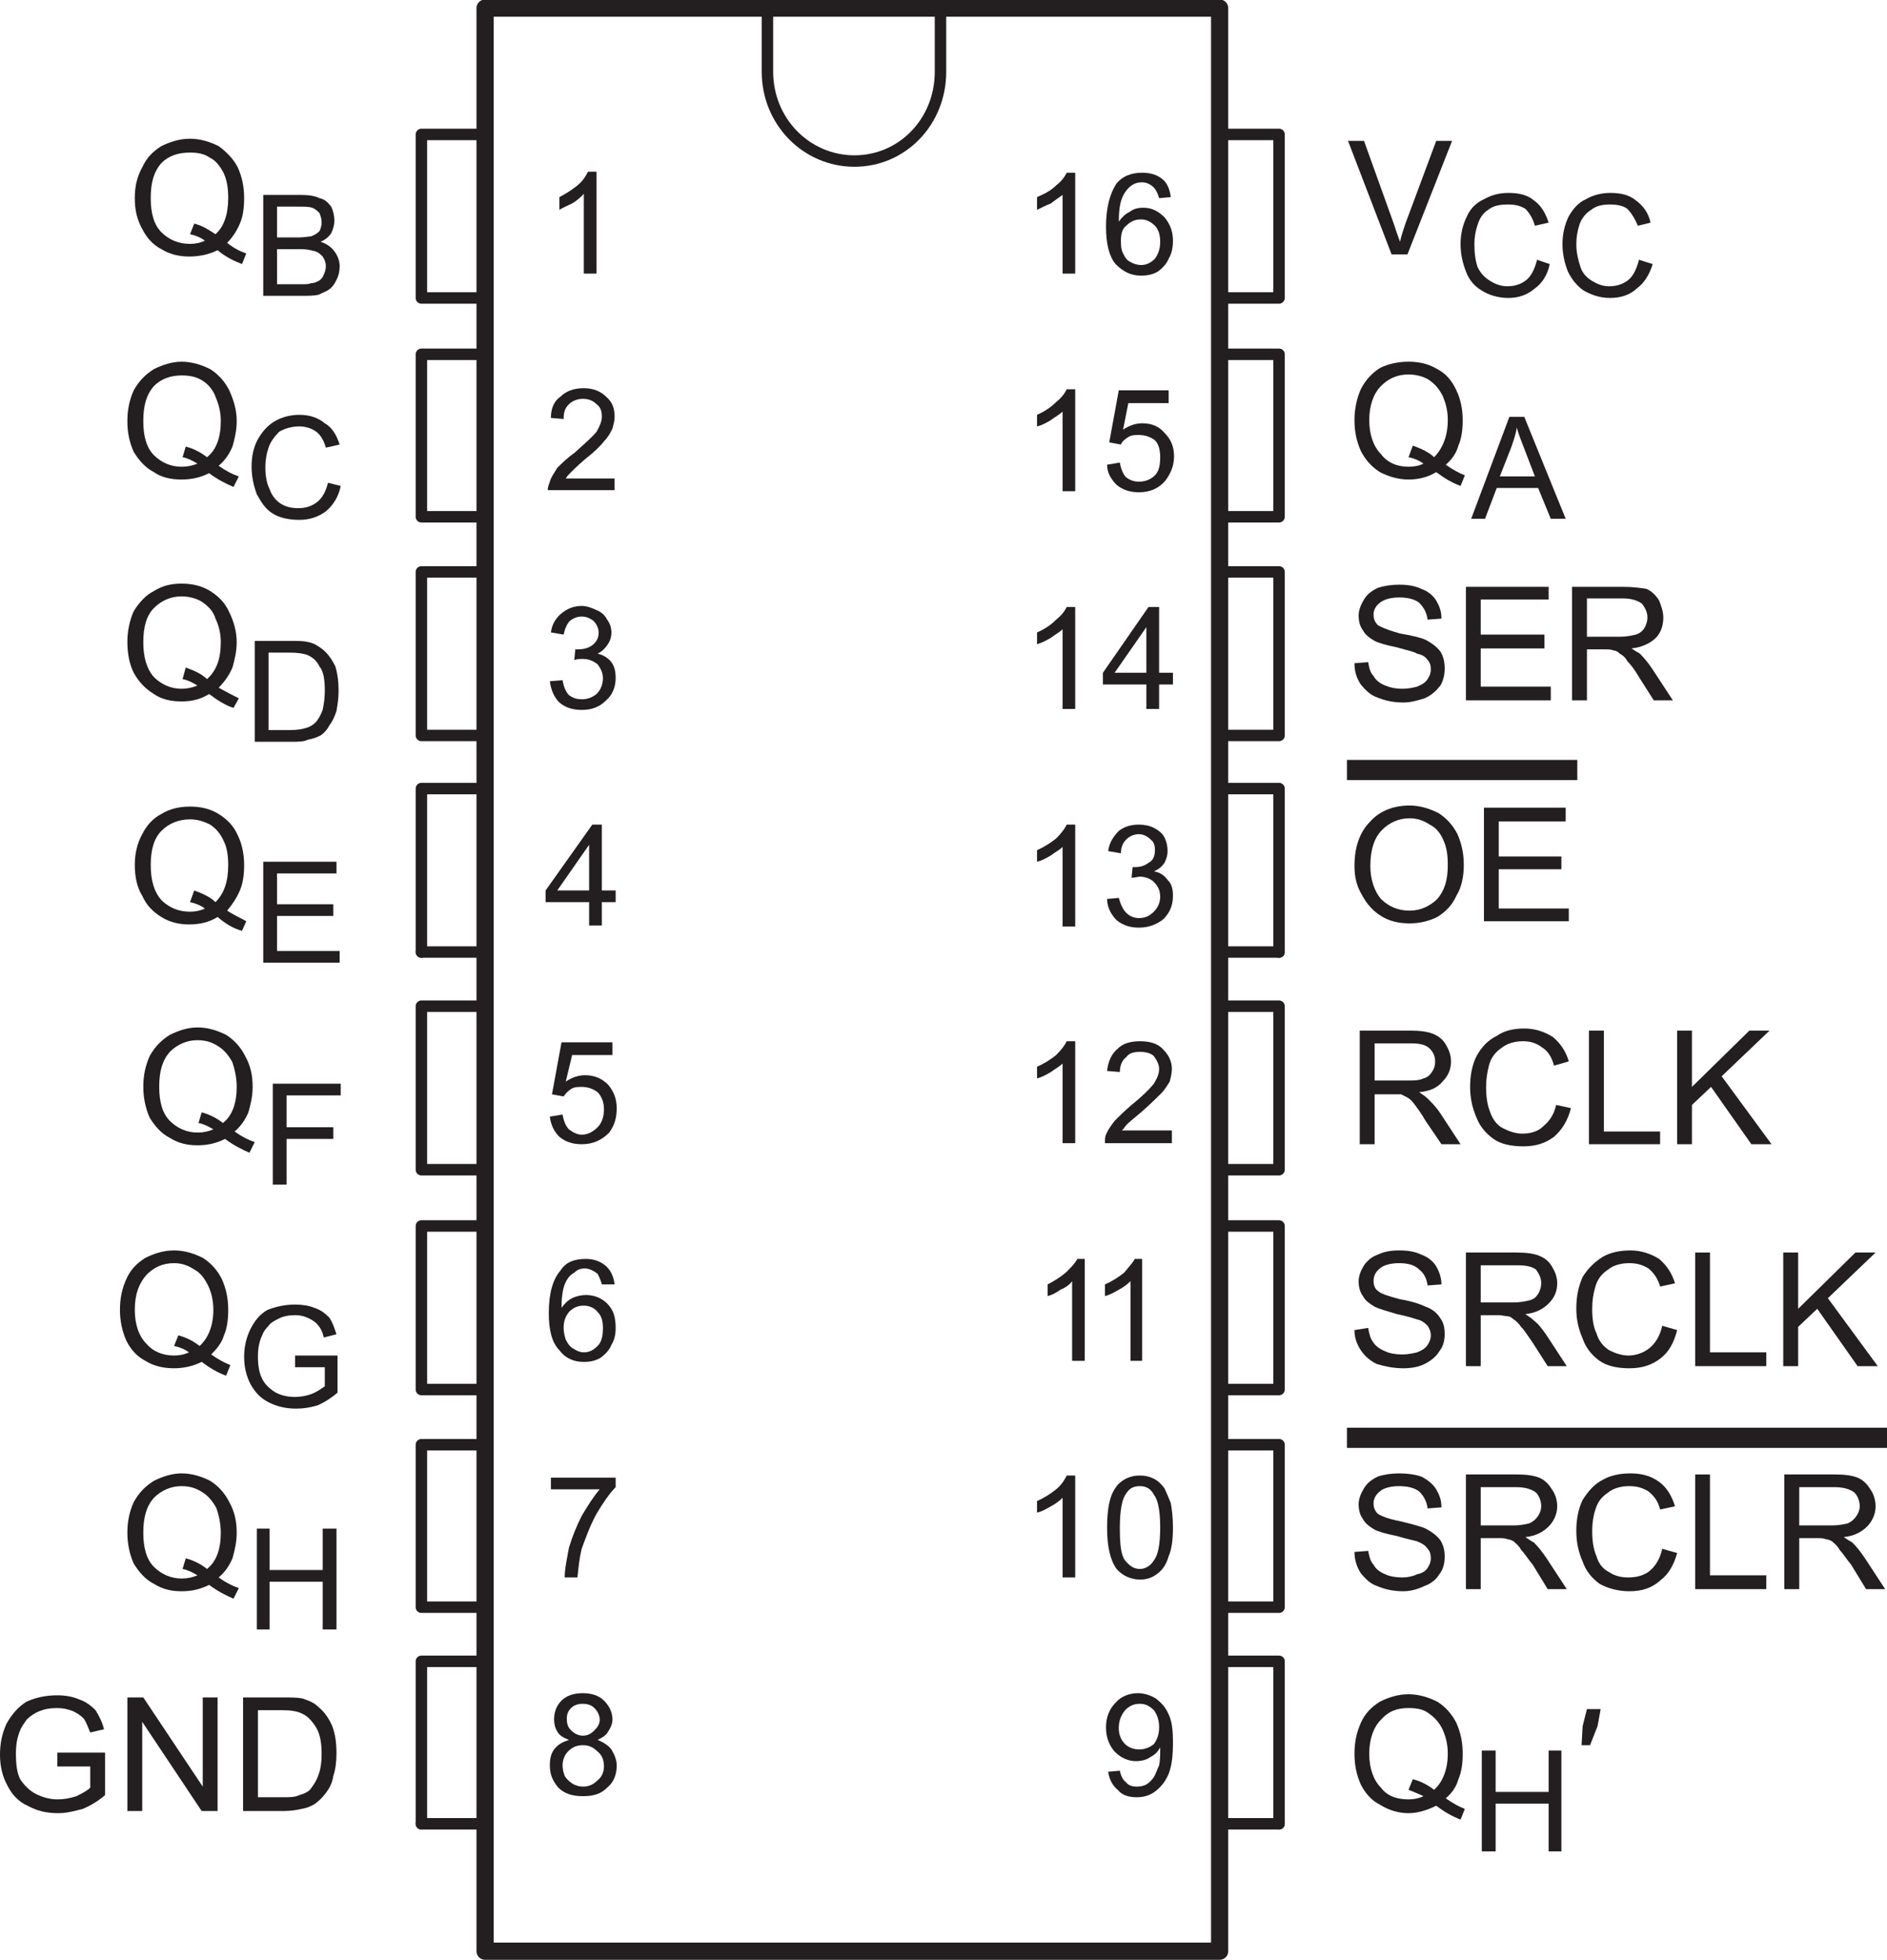 <?xml version="1.0" encoding="UTF-8" standalone="no"?>
<svg
   xmlns:dc="http://purl.org/dc/elements/1.1/"
   xmlns:cc="http://creativecommons.org/ns#"
   xmlns:rdf="http://www.w3.org/1999/02/22-rdf-syntax-ns#"
   xmlns:svg="http://www.w3.org/2000/svg"
   xmlns="http://www.w3.org/2000/svg"
   viewBox="0 0 158.915 165"
   height="165"
   width="158.915"
   xml:space="preserve"
   version="1.1"
   id="svg4155"><defs
     id="defs4159"><clipPath
       id="clipPath4639"
       clipPathUnits="userSpaceOnUse"><path
         id="path4641"
         d="m 0,0 223.3,0 0,228.7 L 0,228.7 0,0 Z" /></clipPath><clipPath
       id="clipPath4831"
       clipPathUnits="userSpaceOnUse"><path
         id="path4833"
         d="m 0,0 158.2,0 0,164.2 L 0,164.2 0,0 Z" /></clipPath><clipPath
       id="clipPath4993"
       clipPathUnits="userSpaceOnUse"><path
         id="path4995"
         d="M 0,0 93,0 93,23 0,23 0,0 Z" /></clipPath><clipPath
       id="clipPath4831-5"
       clipPathUnits="userSpaceOnUse"><path
         id="path4833-8"
         d="m 0,0 158.2,0 0,164.2 L 0,164.2 0,0 Z" /></clipPath></defs><g
     transform="matrix(1.25,0,0,-1.25,-57.028,968.694)"
     id="g4163"><g
       id="g4165"><g
         id="g4823"
         transform="translate(-64.785,119.755)"><g
           transform="matrix(0.804,0,0,0.804,110.4,523.2)"
           id="g4825"><g
             id="g4827"><g
               clip-path="url(#clipPath4831-5)"
               id="g4829"><g
                 transform="scale(0.1,0.1)"
                 id="g4835"><path
                   id="path4837"
                   style="fill:none;stroke:#231f20;stroke-width:9.6;stroke-linecap:round;stroke-linejoin:round;stroke-miterlimit:10;stroke-dasharray:none;stroke-opacity:1"
                   d="m 788.191,1637.68 0,-56 c 0,-41.9 -32,-74.8 -72.101,-74.8 -40,0 -72.899,32.9 -72.899,74.8 m 0,0 0,56" /><path
                   id="path4839"
                   style="fill:none;stroke:#231f20;stroke-width:14.4;stroke-linecap:round;stroke-linejoin:round;stroke-miterlimit:10;stroke-dasharray:none;stroke-opacity:1"
                   d="m 406.578,7.199 615.523,0 0,1627.8 -615.523,0 0,-1627.8 z" /><path
                   id="path4841"
                   style="fill:#231f20;fill-opacity:1;fill-rule:evenodd;stroke:none"
                   d="m 499.98,1412.58 -10.679,0 0,66.8 c -2.672,-2.7 -5.332,-5.4 -9.781,-8 -3.559,-1.8 -8.008,-3.6 -10.68,-5.4 l 0,10.7 c 5.34,2.7 10.68,6.2 15.129,9.8 4.441,3.5 7.109,8 8.89,11.5 l 7.121,0 0,-85.4" /><path
                   id="path4843"
                   style="fill:#231f20;fill-opacity:1;fill-rule:evenodd;stroke:none"
                   d="m 515.102,1240.98 0,-9.8 -56.043,0 c 0,2.7 0.89,4.4 1.781,7.1 0.89,3.6 3.558,7.1 6.23,11.6 3.551,3.5 8,8 14.231,12.4 8.89,8 15.121,13.4 18.679,17.8 2.661,4.5 4.442,8.9 4.442,12.5 0,4.4 -0.891,8 -4.442,10.6 -2.671,2.7 -6.23,4.5 -11.57,4.5 -4.441,0 -8.89,-1.8 -11.558,-4.5 -3.563,-3.5 -4.454,-7.1 -4.454,-12.4 l -10.668,0.9 c 0,8 2.668,14.2 8,17.8 4.45,4.4 10.68,7.1 19.571,7.1 8.008,0 14.23,-2.7 18.679,-7.1 5.34,-4.5 7.122,-9.8 7.122,-16.9 0,-3.6 -0.891,-6.3 -1.782,-9.8 -1.781,-3.6 -3.558,-7.1 -7.121,-10.7 -2.668,-3.6 -8,-8.9 -16.008,-15.1 -6.222,-5.4 -9.781,-8.9 -11.562,-10.7 -1.777,-1.8 -3.559,-3.6 -4.449,-5.3 l 40.922,0" /><path
                   id="path4845"
                   style="fill:#231f20;fill-opacity:1;fill-rule:evenodd;stroke:none"
                   d="m 460.84,1071.08 10.672,0.9 c 0.886,-5.4 2.668,-9.8 5.34,-12.5 3.558,-2.7 7.117,-3.5 10.668,-3.5 5.339,0 8.902,1.7 12.46,4.4 3.551,3.6 5.329,8 5.329,13.3 0,4.5 -1.778,8 -4.438,11.6 -3.562,2.7 -7.121,4.5 -12.461,4.5 -1.781,0 -4.441,0 -7.109,-0.9 l 0.89,8.9 c 0.887,0 1.778,0 1.778,0 4.441,0 8.89,0.8 12.453,3.5 3.558,2.7 5.328,6.2 5.328,10.7 0,3.5 -1.77,7.1 -4.441,9.8 -2.668,1.8 -5.34,3.5 -9.789,3.5 -4.442,0 -7.11,-1.7 -9.782,-3.5 -2.668,-2.7 -4.449,-7.1 -5.34,-11.6 l -10.668,1.8 c 0.891,7.1 4.45,12.4 8.891,16 4.449,3.6 9.789,6.2 16.899,6.2 4.449,0 8.902,-1.8 12.46,-3.5 4.442,-1.8 7.11,-4.5 8.891,-8 2.668,-3.6 3.559,-7.2 3.559,-10.7 0,-3.6 -0.891,-7.1 -3.559,-10.7 -1.781,-2.7 -4.449,-5.3 -8,-7.1 4.438,-0.9 8.891,-3.6 11.559,-7.1 2.672,-3.6 3.558,-8 3.558,-13.4 0,-7.1 -2.668,-14.2 -8.008,-18.6 -5.339,-5.4 -11.558,-8 -20.46,-8 -7.11,0 -13.34,1.7 -18.68,6.2 -4.442,4.4 -7.11,10.7 -8,17.8" /><path
                   id="path4847"
                   style="fill:#231f20;fill-opacity:1;fill-rule:evenodd;stroke:none"
                   d="m 493.75,866.469 0,19.57 -36.469,0 0,9.781 39.141,55.16 8,0 0,-55.16 11.566,0 0,-9.781 -11.566,0 0,-19.57 -10.672,0 z m 0,29.351 0,38.258 -26.68,-38.258 26.68,0" /><path
                   id="path4849"
                   style="fill:#231f20;fill-opacity:1;fill-rule:evenodd;stroke:none"
                   d="m 460.84,706.352 10.672,1.777 c 0.886,-5.328 2.668,-9.777 5.34,-12.449 3.558,-2.668 7.117,-4.45 10.668,-4.45 5.339,0 9.789,2.668 13.351,6.231 3.551,3.559 5.328,8.891 5.328,15.117 0,5.344 -1.777,10.684 -5.328,14.231 -3.562,2.671 -8.012,4.453 -13.351,4.453 -2.668,0 -6.219,0 -8.891,-1.782 -2.668,-1.781 -4.449,-3.558 -6.231,-6.218 l -9.777,1.769 8,43.59 42.699,0 0,-10.672 -33.8,0 -5.34,-22.238 c 5.34,3.559 10.672,5.34 16.011,5.34 8.008,0 14.231,-2.672 19.571,-8.012 4.449,-5.34 7.117,-11.559 7.117,-19.57 0,-8.008 -1.777,-14.231 -6.231,-20.457 -6.226,-6.223 -13.339,-9.782 -23.128,-9.782 -7.11,0 -13.34,1.782 -18.68,6.219 -4.442,4.449 -7.11,9.789 -8,16.903" /><path
                   id="path4851"
                   style="fill:#231f20;fill-opacity:1;fill-rule:evenodd;stroke:none"
                   d="m 515.102,565.809 -10.68,0 c -0.891,3.562 -2.672,7.121 -3.551,8.902 -3.562,2.668 -7.121,4.437 -10.68,4.437 -3.562,0 -6.222,-0.878 -8.89,-3.546 -3.563,-1.782 -6.231,-5.34 -8.012,-9.793 -1.777,-4.45 -2.668,-11.559 -2.668,-19.571 2.668,3.563 5.34,6.231 8.899,8.012 3.558,1.781 8,2.672 11.558,2.672 7.121,0 13.344,-2.672 17.793,-7.121 5.34,-5.34 7.117,-11.563 7.117,-20.461 0,-5.328 -0.886,-9.781 -3.558,-14.231 -1.782,-4.449 -5.34,-8.007 -8.899,-10.668 -4.441,-2.671 -8.89,-3.562 -14.23,-3.562 -8,0 -15.121,2.672 -20.461,9.781 -6.219,6.231 -8.891,16.899 -8.891,31.141 0,16.898 3.563,28.461 9.781,35.578 4.45,7.109 11.571,9.781 21.348,9.781 6.231,0 11.563,-1.781 16.012,-5.34 4.449,-3.55 7.121,-8.89 8.012,-16.011 z M 472.398,529.34 c 0,-3.559 0.891,-7.11 1.782,-9.781 1.781,-3.559 3.558,-6.231 7.121,-8.008 2.668,-1.781 5.328,-2.672 8,-2.672 4.449,0 8.008,1.781 11.57,5.34 3.551,3.562 4.438,8.902 4.438,15.121 0,5.34 -0.887,9.789 -4.438,13.34 -2.672,3.558 -7.121,5.34 -11.57,5.34 -5.332,0 -8.891,-1.782 -12.449,-5.34 -2.672,-3.551 -4.454,-7.11 -4.454,-13.34" /><path
                   id="path4853"
                   style="fill:#231f20;fill-opacity:1;fill-rule:evenodd;stroke:none"
                   d="m 461.73,394.141 0,9.781 54.258,0 0,-8 c -5.34,-5.344 -10.679,-13.352 -16.008,-22.242 -5.339,-9.789 -8.902,-19.571 -12.46,-29.36 -1.782,-7.109 -2.668,-15.121 -3.551,-24.011 l -10.68,0 c 0,7.113 1.781,15.121 3.563,24.902 2.668,8.898 6.226,17.789 10.668,26.687 5.339,8.891 9.789,16.012 15.121,22.243 l -40.911,0" /><path
                   id="path4855"
                   style="fill:#231f20;fill-opacity:1;fill-rule:evenodd;stroke:none"
                   d="m 476.852,184.211 c -4.454,1.777 -8.012,3.559 -9.782,7.117 -1.781,2.672 -2.672,6.231 -2.672,9.781 0,6.231 1.782,11.571 6.223,16.02 4.449,4.441 10.68,6.223 17.789,6.223 7.121,0 13.34,-1.782 17.789,-6.223 4.449,-4.449 7.121,-9.789 7.121,-16.02 0,-3.55 -1.781,-7.109 -3.558,-9.781 -1.782,-3.558 -5.34,-5.34 -8.891,-7.117 4.438,-1.781 8.891,-4.441 11.559,-8 2.672,-4.449 4.449,-8.902 4.449,-13.34 0,-8.012 -2.668,-14.242 -8.008,-18.68 -5.34,-5.339 -11.562,-7.121 -20.461,-7.121 -8,0 -15.121,1.782 -20.461,7.121 -4.437,5.329 -7.109,10.668 -7.109,18.68 0,5.328 0.89,9.777 3.558,13.34 3.551,4.449 7.114,6.219 12.454,8 z M 475.07,202 c 0,-4.441 0.891,-7.109 3.559,-9.781 2.672,-2.668 6.223,-4.449 9.781,-4.449 4.449,0 7.121,1.781 9.789,4.449 2.672,2.672 4.442,5.34 4.442,8.89 0,3.563 -1.77,7.121 -4.442,9.789 -2.668,2.672 -6.23,3.563 -9.789,3.563 -3.558,0 -7.109,-0.891 -9.781,-3.563 -2.668,-2.668 -3.559,-5.339 -3.559,-8.898 z m -3.558,-39.129 c 0,-3.562 0.886,-6.23 1.777,-8.902 1.781,-2.668 3.563,-4.449 6.231,-6.231 2.671,-1.777 6.218,-2.66 8.89,-2.66 5.34,0 8.899,1.774 12.461,5.332 3.551,2.668 5.328,7.121 5.328,11.57 0,5.329 -1.777,9.782 -5.328,12.45 -3.562,3.558 -7.121,5.34 -12.461,5.34 -5.332,0 -8.89,-1.782 -12.449,-5.34 -2.672,-2.668 -4.449,-7.121 -4.449,-11.559" /><path
                   id="path4857"
                   style="fill:#231f20;fill-opacity:1;fill-rule:evenodd;stroke:none"
                   d="m 901.09,1412.58 -10.602,0 0,65.9 c -2.699,-1.8 -6.297,-4.5 -9.797,-7.1 -4.5,-1.8 -8,-3.6 -11.601,-5.4 l 0,10.7 c 6.199,2.7 11.601,5.3 16,9.8 4.5,3.5 7.101,7.1 8.898,10.6 l 7.102,0 0,-84.5" /><path
                   id="path4859"
                   style="fill:#231f20;fill-opacity:1;fill-rule:evenodd;stroke:none"
                   d="m 981.191,1476.68 -9.8,-0.9 c -0.903,3.6 -2.7,7.1 -4.403,8.9 -2.699,2.7 -6.297,4.4 -9.797,4.4 -3.601,0 -6.203,-0.8 -8.902,-2.6 -3.598,-2.7 -6.199,-6.3 -8,-10.7 -1.801,-4.4 -2.699,-11.6 -2.699,-19.6 2.699,3.6 5.301,6.3 8.898,8 3.602,2.7 7.102,3.6 11.602,3.6 7.101,0 12.398,-2.7 17.801,-8 4.398,-5.3 7.097,-11.6 7.097,-19.6 0,-5.3 -0.898,-10.7 -3.597,-15.1 -1.801,-4.5 -5.301,-8 -8.903,-10.7 -4.398,-2.6 -8.898,-3.5 -14.199,-3.5 -8.898,0 -15.098,3.5 -21.398,9.7 -5.301,6.3 -8,16.9 -8,31.2 0,16.9 3.597,28.4 8.898,36.5 5.402,6.2 12.5,8.8 21.402,8.8 7.098,0 12.399,-1.7 16.899,-5.3 4.398,-3.5 6.199,-8.9 7.101,-15.1 z m -41.8,-36.5 c 0,-3.5 0,-7.1 1.8,-10.7 1.7,-3.5 3.5,-6.2 6.2,-7.1 2.699,-1.8 6.199,-2.6 8.898,-2.6 4.402,0 8,1.7 11.602,5.3 2.597,3.6 4.398,8 4.398,14.2 0,6.3 -1.801,10.7 -4.398,13.4 -3.602,3.5 -7.2,5.3 -11.602,5.3 -5.301,0 -8.898,-1.8 -12.5,-5.3 -3.5,-2.7 -4.398,-7.1 -4.398,-12.5" /><path
                   id="path4861"
                   style="fill:#231f20;fill-opacity:1;fill-rule:evenodd;stroke:none"
                   d="m 901.09,1230.28 -10.602,0 0,66.7 c -2.699,-2.7 -6.297,-4.4 -9.797,-7.1 -4.5,-2.7 -8,-4.5 -11.601,-5.3 l 0,9.7 c 6.199,2.7 11.601,6.3 16,10.7 4.5,3.6 7.101,7.1 8.898,10.7 l 7.102,0 0,-85.4" /><path
                   id="path4863"
                   style="fill:#231f20;fill-opacity:1;fill-rule:evenodd;stroke:none"
                   d="m 927.789,1252.48 10.699,1.8 c 0.903,-5.3 2.703,-9.8 5.301,-12.4 3.602,-2.7 7.199,-3.6 10.699,-3.6 5.301,0 9.801,1.8 13.403,5.3 3.5,3.6 4.398,8.9 4.398,15.2 0,5.3 -0.898,10.6 -4.398,14.2 -3.602,2.7 -8.102,4.4 -13.403,4.4 -3.5,0 -6.199,0 -8.898,-1.7 -2.699,-1.8 -5.301,-3.6 -6.199,-6.3 l -9.801,1.8 8,43.6 41.801,0 0,-10.7 -33.801,0 -4.399,-22.2 c 5.297,3.5 10.598,5.3 16,5.3 8,0 14.2,-2.6 18.7,-8 5.3,-5.3 8,-11.5 8,-19.6 0,-8 -2.7,-14.2 -7.2,-20.4 -5.3,-6.2 -12.402,-9.8 -22.203,-9.8 -7.097,0 -13.297,1.8 -18.699,6.2 -4.398,4.5 -8,9.8 -8,16.9" /><path
                   id="path4865"
                   style="fill:#231f20;fill-opacity:1;fill-rule:evenodd;stroke:none"
                   d="m 901.09,1047.88 -10.602,0 0,66.8 c -2.699,-2.7 -6.297,-4.5 -9.797,-7.2 -4.5,-2.6 -8,-4.4 -11.601,-5.3 l 0,9.8 c 6.199,2.7 11.601,6.2 16,10.7 4.5,3.5 7.101,7.1 8.898,10.6 l 7.102,0 0,-85.4" /><path
                   id="path4867"
                   style="fill:#231f20;fill-opacity:1;fill-rule:evenodd;stroke:none"
                   d="m 960.691,1047.88 0,20.5 -36.402,0 0,9.8 38.199,55.1 8.903,0 0,-55.1 11.597,0 0,-9.8 -11.597,0 0,-20.5 -10.7,0 z m 0,30.3 0,38.2 -26.601,-38.2 26.601,0" /><path
                   id="path4869"
                   style="fill:#231f20;fill-opacity:1;fill-rule:evenodd;stroke:none"
                   d="m 901.09,865.578 -10.602,0 0,66.703 c -2.699,-2.703 -6.297,-4.402 -9.797,-7.101 -4.5,-2.7 -8,-4.5 -11.601,-5.301 l 0,9.699 c 6.199,2.703 11.601,6.301 16,9.801 4.5,4.5 7.101,8 8.898,11.601 l 7.102,0 0,-85.402" /><path
                   id="path4871"
                   style="fill:#231f20;fill-opacity:1;fill-rule:evenodd;stroke:none"
                   d="m 927.789,888.699 9.801,0.891 c 1.801,-6.219 3.601,-9.781 6.199,-12.449 2.699,-2.672 6.301,-4.45 10.699,-4.45 5.301,0 8.903,1.778 12.5,5.34 3.5,3.559 5.301,8.008 5.301,12.449 0,5.34 -1.801,8.899 -5.301,12.5 -2.699,2.598 -7.199,4.399 -11.597,4.399 -1.801,0 -4.403,-0.899 -7.102,-0.899 l 0.902,8.899 c 0.899,0 1.797,0 1.797,0 4.403,0 8,0.902 11.5,3.601 3.602,1.7 5.403,5.301 5.403,10.598 0,3.602 -0.903,7.203 -3.602,8.902 -2.699,2.7 -6.199,4.5 -9.801,4.5 -4.398,0 -8,-1.8 -10.699,-4.5 -2.598,-2.601 -4.398,-6.199 -4.398,-11.5 l -10.7,1.801 c 0.899,7.098 4.5,12.399 8.899,16.899 4.5,3.5 9.801,5.3 16.898,5.3 4.5,0 8.903,-0.902 12.5,-2.699 3.5,-1.801 7.102,-4.402 8.903,-8 1.699,-3.5 2.597,-7.101 2.597,-11.5 0,-3.601 -0.898,-6.301 -2.597,-9.801 -1.801,-2.699 -4.5,-5.402 -8.903,-7.101 5.301,-0.899 8.903,-3.598 11.5,-7.199 3.602,-3.5 4.5,-7.969 4.5,-13.309 0,-8 -2.699,-14.23 -8,-19.57 -5.398,-4.442 -12.5,-7.11 -20.5,-7.11 -7.097,0 -13.297,1.778 -18.699,6.219 -4.398,4.449 -8,10.68 -8,17.789" /><path
                   id="path4873"
                   style="fill:#231f20;fill-opacity:1;fill-rule:evenodd;stroke:none"
                   d="m 901.09,684.121 -10.602,0 0,66.707 c -2.699,-2.668 -6.297,-4.449 -9.797,-7.117 -4.5,-2.66 -8,-4.441 -11.601,-5.332 l 0,9.781 c 6.199,2.668 11.601,6.231 16,9.789 4.5,4.442 7.101,8 8.898,11.563 l 7.102,0 0,-85.391" /><path
                   id="path4875"
                   style="fill:#231f20;fill-opacity:1;fill-rule:evenodd;stroke:none"
                   d="m 982.09,694.789 0,-10.668 -56.102,0 c 0,2.668 0,5.328 0.903,7.109 1.8,4.45 4.5,8.008 7.199,11.571 3.5,3.551 8,8 14.199,13.34 8.902,7.121 15.102,13.339 18.699,17.789 2.602,4.449 4.403,8 4.403,12.449 0,3.562 -1.801,7.121 -4.403,10.68 -2.699,2.66 -7.199,3.55 -11.597,3.55 -5.301,0 -8.903,-0.89 -11.602,-4.437 -3.5,-2.672 -5.301,-7.121 -5.301,-12.461 l -10.699,0.891 c 0.902,8.007 3.602,14.238 8.902,18.679 4.5,4.449 10.7,6.231 18.7,6.231 8,0 15.097,-1.782 19.597,-7.121 4.403,-4.442 7.102,-9.782 7.102,-16.012 0,-3.559 -0.899,-7.109 -1.801,-10.668 -1.801,-2.672 -3.598,-6.231 -7.098,-9.789 -3.601,-3.551 -8.902,-8.891 -16,-15.121 -6.203,-5.34 -10.703,-8.891 -12.5,-10.672 -1.8,-1.777 -2.601,-3.559 -4.402,-5.34 l 41.801,0" /><path
                   id="path4877"
                   style="fill:#231f20;fill-opacity:1;fill-rule:evenodd;stroke:none"
                   d="m 909.09,501.77 -10.602,0 0,66.71 c -1.797,-2.671 -5.398,-5.339 -9.797,-7.121 -3.601,-2.66 -7.101,-4.437 -10.703,-5.328 l 0,9.778 c 5.403,2.671 10.703,6.23 15.102,9.793 4.5,4.437 8,8 9.801,11.558 l 6.199,0 0,-85.39" /><path
                   id="path4879"
                   style="fill:#231f20;fill-opacity:1;fill-rule:evenodd;stroke:none"
                   d="m 957.191,501.77 -9.8,0 0,66.71 c -2.7,-2.671 -6.2,-5.339 -9.801,-7.121 -4.399,-2.66 -8,-4.437 -11.602,-5.328 l 0,9.778 c 6.301,2.671 11.602,6.23 16.102,9.793 3.5,4.437 7.101,8 8.898,11.558 l 6.203,0 0,-85.39" /><path
                   id="path4881"
                   style="fill:#231f20;fill-opacity:1;fill-rule:evenodd;stroke:none"
                   d="m 901.09,320.309 -10.602,0 0,66.711 c -2.699,-2.668 -6.297,-5.34 -9.797,-7.11 -4.5,-2.672 -8,-4.449 -11.601,-5.34 l 0,9.782 c 6.199,2.668 11.601,6.226 16,9.789 4.5,3.558 7.101,8 8.898,11.558 l 7.102,0 0,-85.39" /><path
                   id="path4883"
                   style="fill:#231f20;fill-opacity:1;fill-rule:evenodd;stroke:none"
                   d="m 927.789,362.109 c 0,9.789 0.902,17.801 2.699,24.02 1.801,6.23 5.301,11.57 8.903,14.23 4.398,3.563 9.8,5.34 16,5.34 4.398,0 8,-0.89 11.597,-2.668 3.5,-1.781 6.203,-4.453 8.903,-8 1.699,-3.562 3.5,-8.011 5.3,-12.461 0.899,-5.332 1.797,-11.558 1.797,-20.461 0,-9.781 -0.898,-17.789 -3.597,-24.007 -1.801,-6.231 -4.403,-10.68 -8.903,-14.231 -4.398,-3.562 -8.898,-5.34 -15.097,-5.34 -8,0 -15.102,3.559 -19.602,8.891 -5.301,7.117 -8,18.68 -8,34.687 z m 10.699,0 c 0,-14.23 0.903,-23.121 4.403,-27.57 3.597,-4.449 7.199,-7.117 12.5,-7.117 4.398,0 8.898,2.668 11.597,7.117 3.5,4.449 5.301,13.34 5.301,27.57 0,14.243 -1.801,23.129 -5.301,27.582 -2.699,5.34 -7.199,7.118 -11.597,7.118 -5.301,0 -8.903,-1.778 -11.602,-6.231 -3.5,-4.449 -5.301,-14.226 -5.301,-28.469" /><path
                   id="path4885"
                   style="fill:#231f20;fill-opacity:1;fill-rule:evenodd;stroke:none"
                   d="m 928.691,157.531 9.797,0.891 c 0.903,-4.453 2.703,-8.012 5.301,-9.793 1.801,-2.668 5.402,-3.551 8.902,-3.551 3.598,0 6.297,0.883 8,1.774 2.7,1.777 4.5,3.558 6.297,6.226 1.703,2.672 2.602,6.231 4.403,9.793 0.898,4.438 0.898,8.891 0.898,13.34 0,0 0,0.891 0,1.777 -1.801,-3.558 -4.398,-6.226 -8,-8.008 -3.598,-2.671 -8,-3.558 -12.5,-3.558 -6.199,0 -12.398,2.668 -17.699,8.008 -4.5,5.34 -7.199,11.558 -7.199,20.461 0,8 2.699,15.121 8,20.461 4.5,5.328 11.597,8 18.699,8 5.398,0 10.699,-1.782 15.101,-4.454 4.5,-3.546 8,-7.109 10.7,-13.339 2.699,-5.34 3.597,-13.34 3.597,-23.129 0,-11.559 -0.898,-19.559 -3.597,-26.68 -2.7,-6.23 -6.2,-10.672 -10.7,-14.23 -4.402,-3.559 -9.703,-5.34 -16,-5.34 -7.101,0 -12.402,1.781 -16,6.23 -4.402,3.551 -7.101,8.891 -8,15.121 z m 42.7,37.36 c 0,6.218 -1.801,10.668 -4.403,14.23 -3.597,3.559 -7.199,5.34 -11.597,5.34 -5.301,0 -8.903,-1.781 -12.5,-5.34 -3.5,-4.449 -5.301,-8.902 -5.301,-15.121 0,-5.34 1.801,-9.789 5.301,-13.34 2.699,-2.672 7.199,-4.449 11.597,-4.449 5.301,0 8.903,1.777 12.5,4.449 2.602,3.551 4.403,8 4.403,14.231" /><path
                   id="path4887"
                   style="fill:#231f20;fill-opacity:1;fill-rule:evenodd;stroke:none"
                   d="m 220.68,1393.98 0,84.5 32.019,0 c 6.231,0 11.563,-0.9 15.121,-2.7 4.45,-0.9 7.121,-3.6 9.789,-7.1 1.782,-3.6 2.672,-8 2.672,-11.6 0,-3.5 -0.89,-7.1 -2.672,-10.7 -1.781,-2.6 -4.449,-5.3 -8.898,-7.1 5.34,-1.8 8.898,-4.4 11.57,-8 2.66,-3.5 4.438,-8 4.438,-12.4 0,-4.5 -0.891,-8 -2.668,-11.6 -1.77,-3.6 -3.551,-6.2 -6.223,-8 -2.668,-1.8 -5.34,-2.7 -8.898,-4.4 -3.551,-0.9 -8.891,-0.9 -14.231,-0.9 l -32.019,0 z m 11.558,48.9 17.793,0 c 5.34,0 8.899,0.9 10.68,0.9 2.668,0.9 5.328,2.6 7.109,4.4 0.891,1.8 1.782,4.5 1.782,7.1 0,3.6 -0.891,5.4 -1.782,8 -1.781,1.8 -3.558,3.6 -6.218,4.5 -2.672,0.9 -6.231,0.9 -12.461,0.9 l -16.903,0 0,-25.8 z m 0,-39.2 20.461,0 c 3.563,0 6.231,0 8.012,0.9 2.668,0 4.437,0.9 6.219,1.8 1.781,0.9 3.558,2.7 4.449,5.4 0.891,1.7 1.781,4.4 1.781,7.1 0,2.6 -0.89,5.3 -2.672,8 -1.777,1.8 -3.558,3.5 -6.226,4.4 -3.551,0.9 -7.114,1.8 -12.453,1.8 l -19.571,0 0,-29.4" /><path
                   id="path4889"
                   style="fill:#231f20;fill-opacity:1;fill-rule:evenodd;stroke:none"
                   d="m 274.941,1237.38 10.668,-2.7 c -1.781,-8.9 -6.218,-16 -12.449,-21.3 -6.23,-4.5 -13.34,-7.1 -22.238,-7.1 -8.891,0 -16.902,1.8 -22.231,5.3 -6.23,3.6 -9.793,9.8 -13.351,16 -2.668,7.1 -4.442,15.1 -4.442,23.2 0,8.8 1.774,16.9 5.332,23.1 3.559,6.2 8.008,11.5 14.231,15.1 6.23,3.6 13.348,5.3 20.461,5.3 8.898,0 16.008,-2.6 21.348,-7.1 6.23,-3.5 9.781,-9.8 12.449,-17.8 l -11.559,-2.6 c -1.781,6.2 -4.449,10.6 -8.012,13.3 -3.546,2.7 -8.886,4.5 -14.226,4.5 -6.223,0 -12.453,-1.8 -16.902,-4.5 -3.559,-3.6 -7.11,-8 -8.891,-13.3 -1.777,-5.4 -2.668,-10.7 -2.668,-16 0,-7.2 0.891,-13.4 3.559,-18.7 1.781,-5.4 5.332,-9.8 9.781,-12.5 4.449,-2.6 8.898,-3.5 14.23,-3.5 6.231,0 11.571,1.7 16.008,5.3 4.449,3.6 7.121,8.9 8.902,16" /><path
                   id="path4891"
                   style="fill:#231f20;fill-opacity:1;fill-rule:evenodd;stroke:none"
                   d="m 213.559,1020.38 0,84.5 29.363,0 c 7.109,0 11.558,0 15.117,-0.9 5.34,-0.9 8.891,-3.6 12.449,-6.2 4.453,-3.6 8.012,-8.9 10.672,-14.3 1.781,-6.2 2.668,-12.4 2.668,-20.4 0,-6.3 -0.887,-11.6 -1.777,-16.9 -1.77,-5.4 -3.551,-8.9 -6.223,-12.5 -1.777,-3.5 -4.449,-6.2 -7.117,-8 -3.563,-1.8 -6.223,-2.7 -10.672,-3.6 -3.559,-1.7 -8.008,-1.7 -13.34,-1.7 l -31.14,0 z m 11.57,9.8 17.793,0 c 6.219,0 10.668,0.8 13.34,1.7 3.558,0.9 6.226,2.7 8,4.5 2.668,2.7 4.449,6.2 6.226,10.7 0.891,4.4 1.782,9.7 1.782,16 0,8.9 -0.891,16 -4.45,20.4 -2.672,5.4 -6.218,8 -10.672,9.8 -2.668,0.9 -7.117,1.8 -14.226,1.8 l -17.793,0 0,-64.9" /><path
                   id="path4893"
                   style="fill:#231f20;fill-opacity:1;fill-rule:evenodd;stroke:none"
                   d="m 220.68,835.328 0,84.551 61.371,0 0,-9.801 -49.813,0 0,-25.816 47.153,0 0,-9.793 -47.153,0 0,-29.348 52.481,0 0,-9.793 -64.039,0" /><path
                   id="path4895"
                   style="fill:#231f20;fill-opacity:1;fill-rule:evenodd;stroke:none"
                   d="m 228.691,649.43 0,84.5 56.918,0 0,-9.789 -45.359,0 0,-26.68 39.141,0 0,-9.789 -39.141,0 0,-38.242 -11.559,0" /><path
                   id="path4897"
                   style="fill:#231f20;fill-opacity:1;fill-rule:evenodd;stroke:none"
                   d="m 247.359,496.43 0,9.789 35.582,0 0,-31.141 c -5.332,-4.449 -10.671,-8 -16.902,-10.668 -6.219,-1.781 -11.559,-2.672 -17.789,-2.672 -8.891,0 -16.012,1.782 -23.121,5.34 -7.117,3.551 -11.57,8.891 -15.117,15.121 -3.563,7.11 -5.34,14.231 -5.34,23.129 0,8 1.777,16.012 5.34,23.121 3.547,7.121 8,12.461 14.226,16.012 7.114,2.668 14.231,4.449 23.121,4.449 6.231,0 11.571,-0.89 16.02,-2.672 5.332,-1.777 8.891,-4.437 12.449,-8 2.672,-3.558 4.453,-8.898 6.223,-14.226 l -10.672,-2.672 c -0.891,4.441 -2.668,8 -4.449,9.781 -1.782,2.668 -4.442,4.449 -8,6.231 -3.559,1.777 -7.121,2.668 -11.571,2.668 -5.328,0 -9.781,-0.891 -13.339,-2.668 -3.559,-1.782 -7.11,-3.563 -8.891,-6.231 -2.668,-2.672 -4.449,-5.34 -5.34,-8 -2.668,-5.34 -3.559,-11.57 -3.559,-17.793 0,-7.117 0.891,-13.348 3.559,-18.68 2.672,-5.339 7.121,-8.898 11.563,-11.57 5.339,-2.668 10.679,-3.558 16.007,-3.558 4.45,0 9.789,0.89 14.243,2.671 4.437,1.778 8,4.45 10.668,6.231 l 0,16.008 -24.911,0" /><path
                   id="path4899"
                   style="fill:#231f20;fill-opacity:1;fill-rule:evenodd;stroke:none"
                   d="m 215.34,276.719 0,84.511 10.68,0 0,-34.699 44.468,0 0,34.699 11.563,0 0,-84.511 -11.563,0 0,40.031 -44.468,0 0,-40.031 -10.68,0" /><path
                   id="path4901"
                   style="fill:#231f20;fill-opacity:1;fill-rule:evenodd;stroke:none"
                   d="m 190.441,1438.38 c 5.329,-4.4 10.668,-7.1 16.008,-8.9 l -3.558,-8.9 c -7.121,2.7 -14.231,6.3 -20.461,11.6 -7.11,-3.5 -15.121,-5.3 -24.008,-5.3 -8.012,0 -16.012,1.8 -23.133,6.2 -7.117,3.6 -12.449,9.8 -16.008,16.9 -4.453,8 -6.23,16 -6.23,25.8 0,9.8 1.777,17.8 6.23,25.8 3.559,8 8.891,13.3 16.008,17.8 7.121,3.5 15.121,6.2 24.02,6.2 8.89,0 16.902,-2.7 24.011,-6.2 6.231,-4.5 12.45,-10.7 16.008,-17.8 3.563,-8 5.344,-16 5.344,-25.8 0,-8 -0.891,-15.1 -3.563,-21.3 -2.668,-6.3 -6.218,-11.6 -10.668,-16.1 z m -27.582,16.1 c 7.121,-1.8 12.461,-5.4 17.789,-8.9 7.122,6.2 10.68,16.9 10.68,30.2 0,8 -0.887,14.2 -3.558,20.5 -2.668,5.3 -6.231,10.6 -11.559,13.3 -5.34,3.6 -10.68,4.4 -16.902,4.4 -9.789,0 -17.789,-2.6 -24.02,-8.8 -6.23,-7.2 -8.891,-16.1 -8.891,-29.4 0,-12.5 2.661,-22.2 8.891,-28.5 6.231,-6.2 14.231,-9.8 24.02,-9.8 4.441,0 8.89,0.9 12.453,2.7 -3.563,2.7 -8.012,4.5 -12.453,5.4 l 3.55,8.9" /><path
                   id="path4903"
                   style="fill:#231f20;fill-opacity:1;fill-rule:evenodd;stroke:none"
                   d="m 183.32,1251.58 c 6.231,-4.4 11.571,-7.1 16.899,-8.9 l -4.449,-8.8 c -6.219,2.6 -13.34,6.2 -20.45,11.5 -7.121,-3.5 -14.23,-5.3 -23.129,-5.3 -8.89,0 -16.902,1.8 -23.132,6.2 -7.11,3.6 -12.45,9.8 -16.899,16.9 -3.551,8 -5.332,16 -5.332,25.8 0,9.8 1.781,17.8 5.332,25.8 4.449,8 9.789,13.3 16.899,17.8 7.121,3.5 15.132,6.2 23.132,6.2 8.899,0 16.899,-2.7 24.02,-6.2 7.109,-4.5 12.449,-10.7 16.008,-17.8 3.551,-8 6.222,-16 6.222,-25.8 0,-8 -1.781,-15.1 -3.55,-21.3 -2.672,-6.3 -6.231,-11.6 -11.571,-16.1 z m -27.57,16.1 c 7.109,-1.8 13.34,-5.4 17.789,-8.9 8,6.2 11.563,16.9 11.563,30.2 0,8 -1.782,14.2 -4.454,20.5 -1.777,5.3 -6.218,10.6 -10.668,13.3 -5.339,3.6 -11.558,4.5 -17.789,4.5 -8.89,0 -16.902,-2.7 -23.132,-8.9 -6.219,-7.2 -8.887,-16.1 -8.887,-29.4 0,-12.5 2.668,-22.2 8.887,-28.5 6.23,-6.2 14.242,-9.7 23.132,-9.7 4.45,0 8.899,0.8 13.34,2.6 -4.441,2.7 -8,4.5 -12.453,5.4 l 2.672,8.9" /><path
                   id="path4905"
                   style="fill:#231f20;fill-opacity:1;fill-rule:evenodd;stroke:none"
                   d="m 183.32,1065.68 c 6.231,-3.5 11.571,-6.2 16.899,-8.9 l -4.449,-8 c -6.219,1.8 -13.34,6.3 -20.45,11.6 -7.121,-4.4 -14.23,-6.2 -23.129,-6.2 -8.89,0 -16.902,1.8 -23.132,6.2 -7.11,4.4 -12.45,9.8 -16.899,17.8 -3.551,7.1 -5.332,16 -5.332,25.8 0,8.9 1.781,17.8 5.332,25.8 4.449,7.1 9.789,13.3 16.899,16.9 7.121,4.4 14.242,6.2 23.132,6.2 8.899,0 16.899,-1.8 24.02,-6.2 7.109,-4.5 12.449,-9.8 16.008,-17.8 3.551,-7.1 6.222,-16 6.222,-24.9 0,-8 -1.781,-15.1 -3.55,-21.4 -2.672,-6.2 -6.231,-11.5 -11.571,-16.9 z m -27.57,16.9 c 7.109,-2.6 13.34,-5.3 17.789,-9.7 8,7.1 11.563,16.9 11.563,31.1 0,7.1 -1.782,14.2 -4.454,19.6 -1.777,6.2 -6.218,10.6 -11.558,14.2 -4.449,2.7 -10.668,4.4 -16.899,4.4 -8.89,0 -16.902,-3.5 -23.132,-9.8 -6.219,-6.2 -8.887,-16 -8.887,-28.4 0,-12.5 2.668,-22.3 8.887,-29.4 6.23,-6.2 14.242,-9.8 23.132,-9.8 4.45,0 8.899,0.9 13.34,2.7 -4.441,2.7 -8,4.5 -12.453,5.4 l 2.672,9.7" /><path
                   id="path4907"
                   style="fill:#231f20;fill-opacity:1;fill-rule:evenodd;stroke:none"
                   d="m 190.441,878.922 c 5.329,-3.563 11.559,-6.231 16.008,-8.902 l -3.558,-8 c -7.121,1.781 -14.231,6.218 -20.461,11.558 -7.11,-4.449 -15.121,-6.219 -24.008,-6.219 -8.012,0 -16.012,1.77 -23.133,6.219 -7.117,4.453 -12.449,9.793 -16.008,17.793 -4.453,7.117 -6.23,16.008 -6.23,25.809 0,8.902 1.777,17.8 6.23,25.8 3.559,7.098 8.891,13.301 16.008,16.899 7.121,4.402 15.121,6.203 24.02,6.203 8.89,0 16.902,-1.801 24.011,-6.203 7.121,-4.5 12.45,-9.801 16.008,-17.801 3.563,-7.098 5.344,-15.996 5.344,-24.898 0,-8 -0.891,-15.102 -3.563,-21.36 -2.668,-6.23 -6.218,-11.558 -10.668,-16.898 z m -27.582,16.898 c 7.121,-2.672 13.352,-5.34 17.789,-9.781 7.122,7.109 10.68,16.941 10.68,31.141 0,7.101 -0.887,14.199 -3.558,19.601 -2.668,6.199 -6.231,10.598 -11.559,14.199 -5.34,2.7 -10.68,4.399 -16.902,4.399 -9.789,0 -17.789,-3.5 -24.02,-9.699 -6.23,-6.301 -8.891,-16.102 -8.891,-28.5 0,-12.5 2.661,-22.25 8.891,-29.371 6.231,-6.219 14.231,-9.778 24.02,-9.778 4.441,0 8.89,0.891 12.453,2.668 -3.563,2.672 -8.012,4.449 -12.453,5.34 l 3.55,9.781" /><path
                   id="path4909"
                   style="fill:#231f20;fill-opacity:1;fill-rule:evenodd;stroke:none"
                   d="m 196.66,693.898 c 6.231,-4.449 11.57,-7.109 16.899,-8.886 l -4.438,-8.903 c -6.23,2.672 -13.351,6.231 -20.461,11.563 -7.121,-3.551 -14.23,-5.332 -23.129,-5.332 -8.89,0 -16.011,1.781 -23.121,6.219 -7.121,3.562 -12.461,9.793 -16.898,16.902 -3.563,8.008 -5.34,16.91 -5.34,25.801 0,9.789 1.777,17.789 5.34,25.797 4.437,8 9.777,13.339 16.898,17.793 7.11,3.546 15.121,6.218 23.121,6.218 8.899,0 16.899,-2.672 24.02,-6.218 7.109,-4.454 12.449,-10.68 16.008,-17.793 4.453,-8.008 6.23,-16.008 6.23,-25.797 0,-8 -1.777,-15.121 -3.559,-21.352 -2.671,-6.219 -6.23,-11.558 -11.57,-16.012 z m -27.57,16.012 c 7.121,-1.781 13.34,-5.332 17.789,-8.89 8.012,6.218 11.562,16.902 11.562,30.242 0,8.008 -1.781,15.117 -3.55,20.457 -2.672,5.34 -7.121,10.672 -11.571,13.34 -5.332,3.562 -10.672,5.339 -17.789,5.339 -8.89,0 -16.902,-3.558 -23.121,-9.789 -6.23,-7.109 -8.898,-16.007 -8.898,-29.347 0,-12.453 2.668,-22.242 8.898,-28.461 6.219,-6.231 14.231,-9.789 23.121,-9.789 5.34,0 8.899,0.886 13.34,2.668 -4.441,2.672 -8,4.449 -12.449,5.34 l 2.668,8.89" /><path
                   id="path4911"
                   style="fill:#231f20;fill-opacity:1;fill-rule:evenodd;stroke:none"
                   d="m 177.102,507.102 c 6.218,-4.442 11.558,-7.114 16.007,-8.891 l -3.558,-8.902 c -7.121,2.671 -13.34,6.23 -20.461,11.57 -7.121,-3.559 -15.121,-5.34 -23.129,-5.34 -8.891,0 -16.902,1.781 -24.012,6.231 -7.121,3.558 -12.449,9.781 -16.008,16.902 -3.562,8 -5.339,16.898 -5.339,25.789 0,9.789 1.777,17.789 5.339,25.801 3.559,8.008 8.887,13.34 16.008,17.789 7.11,3.558 15.121,6.23 24.012,6.23 8.898,0 16.898,-2.672 24.019,-6.23 7.122,-4.449 12.45,-10.672 16.008,-17.789 3.563,-8.012 5.34,-16.012 5.34,-25.801 0,-8 -0.887,-15.121 -3.558,-21.34 -1.782,-6.23 -6.231,-11.57 -10.668,-16.019 z m -27.582,16.019 c 7.121,-1.781 13.339,-5.34 17.789,-8.902 7.121,6.23 11.562,16.902 11.562,30.242 0,8.008 -1.769,15.129 -4.441,20.461 -2.668,5.34 -6.231,10.68 -11.571,13.348 -5.328,3.55 -10.668,5.332 -16.898,5.332 -9.781,0 -16.902,-3.563 -23.121,-9.782 -6.231,-7.121 -9.789,-16.011 -9.789,-29.359 0,-12.449 3.558,-22.231 9.789,-28.461 5.332,-6.23 13.34,-9.781 23.121,-9.781 4.449,0 8.898,0.883 12.461,2.66 -3.563,2.672 -8.012,4.449 -12.461,5.34 l 3.559,8.902" /><path
                   id="path4913"
                   style="fill:#231f20;fill-opacity:1;fill-rule:evenodd;stroke:none"
                   d="m 183.32,320.309 c 6.231,-4.45 11.571,-7.118 16.899,-8.899 l -4.449,-8.89 c -6.219,2.671 -13.34,6.218 -20.45,11.558 -7.121,-3.558 -14.23,-5.34 -23.129,-5.34 -8.89,0 -16.011,1.782 -23.132,6.231 -7.11,3.562 -12.45,9.793 -16.899,16.902 -3.551,8.008 -5.332,16.899 -5.332,25.801 0,9.777 1.781,17.789 5.332,25.789 4.449,8.008 9.789,13.348 16.899,17.789 7.121,3.559 15.132,6.23 23.132,6.23 8.899,0 16.899,-2.671 24.02,-6.23 7.109,-4.441 12.449,-10.672 16.008,-17.789 4.441,-8 6.222,-16.012 6.222,-25.789 0,-8.012 -1.781,-15.121 -3.55,-21.352 -2.672,-6.23 -6.231,-11.558 -11.571,-16.011 z m -27.57,16.011 c 7.109,-1.781 13.34,-5.34 17.789,-8.898 8,6.226 11.563,16.898 11.563,30.25 0,8 -1.782,15.117 -3.563,20.457 -2.668,5.332 -7.109,10.672 -11.559,13.34 -5.339,3.562 -10.671,5.34 -17.789,5.34 -8.89,0 -16.902,-3.559 -23.132,-9.789 -6.219,-7.11 -8.887,-16.008 -8.887,-29.348 0,-12.461 2.668,-22.242 8.887,-28.473 6.23,-6.219 14.242,-9.777 23.132,-9.777 5.34,0 8.899,0.887 13.34,2.668 -4.441,2.672 -8,4.441 -12.453,5.332 l 2.672,8.898" /><path
                   id="path4915"
                   style="fill:#231f20;fill-opacity:1;fill-rule:evenodd;stroke:none"
                   d="m 48.121,161.98 0,11.559 40.027,0 0,-35.578 c -6.226,-5.34 -12.449,-8.902 -18.68,-11.563 -7.117,-1.777 -13.34,-3.558 -20.457,-3.558 -9.781,0 -17.793,1.781 -25.793,6.219 -8.008,3.562 -13.348,9.793 -16.898,16.902 -4.449,8.008 -6.23,16.91 -6.23,25.801 0,9.777 1.781,17.789 5.34,25.797 4.441,8 9.781,14.23 16.898,18.679 8,3.551 16.012,5.332 25.793,5.332 6.231,0 12.449,-0.89 18.68,-3.558 5.34,-1.774 9.777,-5.332 13.34,-8.891 2.668,-4.449 5.34,-8.902 7.121,-16.012 l -11.562,-2.668 c -1.777,4.45 -3.559,8.899 -5.34,11.559 -2.668,2.672 -5.34,4.449 -8.899,6.23 -4.441,1.782 -8.891,2.668 -13.34,2.668 -6.223,0 -10.672,-0.886 -15.121,-2.668 -4.449,-1.781 -8,-4.449 -10.672,-7.121 -1.777,-2.66 -4.449,-6.218 -5.34,-8.89 -2.668,-6.231 -3.559,-12.449 -3.559,-19.571 0,-8.898 0.891,-16.007 3.559,-21.347 3.562,-5.34 8.012,-9.781 13.34,-12.449 5.344,-2.672 11.57,-4.454 17.793,-4.454 5.34,0 10.68,0.891 16.008,2.672 5.34,2.668 8.902,4.45 11.57,7.121 l 0,17.789 -27.578,0" /><path
                   id="path4917"
                   style="fill:#231f20;fill-opacity:1;fill-rule:evenodd;stroke:none"
                   d="m 106.828,124.621 0,95.168 13.344,0 49.808,-74.711 0,74.711 12.45,0 0,-95.168 -13.34,0 -49.809,74.719 0,-74.719 -12.453,0" /><path
                   id="path4919"
                   style="fill:#231f20;fill-opacity:1;fill-rule:evenodd;stroke:none"
                   d="m 203.781,124.621 0,95.168 32.91,0 c 7.118,0 12.45,0 16.899,-0.891 5.34,-1.769 9.789,-3.546 13.34,-7.109 5.34,-4.449 8.898,-9.789 11.57,-16.008 2.66,-7.121 3.551,-14.242 3.551,-23.133 0,-7.117 -0.891,-13.339 -2.66,-18.679 -0.891,-6.231 -3.563,-10.668 -6.231,-14.231 -2.672,-3.558 -5.34,-6.226 -8.898,-8.898 -2.66,-1.781 -6.223,-3.559 -11.563,-4.442 -3.558,-0.886 -8.89,-1.777 -15.121,-1.777 l -33.797,0 z m 12.449,11.559 20.461,0 c 6.231,0 10.668,0 14.231,1.781 3.558,0.891 7.117,2.668 8.898,4.449 2.668,3.551 5.328,7.11 7.11,12.449 1.781,4.45 2.672,10.672 2.672,17.789 0,10.672 -1.782,17.793 -5.34,23.133 -3.551,5.328 -7.114,8.891 -11.563,10.668 -3.558,1.781 -8.89,2.672 -16.898,2.672 l -19.571,0 0,-72.941" /><path
                   id="path4921"
                   style="fill:#231f20;fill-opacity:1;fill-rule:evenodd;stroke:none"
                   d="m 1166.19,1428.68 -36.5,95.1 13.4,0 24.9,-69.3 c 1.8,-5.4 3.5,-10.7 5.3,-15.2 0.9,4.5 2.7,9.8 4.5,15.2 l 25.8,69.3 13.3,0 -37.4,-95.1 -13.3,0" /><path
                   id="path4923"
                   style="fill:#231f20;fill-opacity:1;fill-rule:evenodd;stroke:none"
                   d="m 1288.09,1424.18 10.6,-3.6 c -1.7,-8.8 -6.2,-16 -12.4,-20.4 -6.2,-5.3 -13.4,-8 -22.3,-8 -8.8,0 -16.9,2.7 -22.2,6.2 -6.2,3.6 -10.7,8.9 -13.3,16 -2.7,7.1 -4.5,14.3 -4.5,23.1 0,8.1 1.8,16.1 5.4,23.2 2.6,6.2 8,11.5 14.2,14.2 6.2,3.6 13.3,5.3 20.4,5.3 8.9,0 16.1,-1.7 21.4,-6.2 6.2,-4.4 9.8,-10.7 12.4,-18.7 l -11.5,-2.6 c -1.8,6.2 -4.5,10.6 -8,14.2 -4.5,2.7 -8.9,3.6 -14.3,3.6 -7.1,0 -12.4,-0.9 -16.9,-4.5 -4.4,-2.7 -7.1,-7.1 -8.8,-12.4 -1.8,-5.4 -2.7,-10.7 -2.7,-16.1 0,-8 0.9,-14.2 2.7,-19.5 2.6,-5.4 6.2,-8.9 10.6,-11.6 4.5,-2.7 8.9,-4.4 14.3,-4.4 6.2,0 11.5,1.7 16,5.3 4.4,3.6 7.1,9.8 8.9,16.9" /><path
                   id="path4925"
                   style="fill:#231f20;fill-opacity:1;fill-rule:evenodd;stroke:none"
                   d="m 1373.49,1424.18 11.5,-3.6 c -2.7,-8.8 -7.1,-16 -13.3,-20.4 -5.4,-5.3 -13.4,-8 -22.3,-8 -8.9,0 -16,2.7 -22.2,6.2 -5.3,3.6 -9.8,8.9 -13.3,16 -2.7,7.1 -4.5,14.3 -4.5,23.1 0,8.1 1.8,16.1 5.3,23.2 3.6,6.2 8.1,11.5 14.3,14.2 6.2,3.6 13.3,5.3 20.4,5.3 8.9,0 16,-1.7 21.4,-6.2 6.2,-4.4 10.7,-10.7 12.4,-18.7 l -10.6,-2.6 c -2.7,6.2 -5.4,10.6 -8.9,14.2 -3.6,2.7 -8.9,3.6 -14.3,3.6 -6.2,0 -11.5,-0.9 -16,-4.5 -4.4,-2.7 -8,-7.1 -9.8,-12.4 -1.7,-5.4 -2.6,-10.7 -2.6,-16.1 0,-8 1.8,-14.2 3.5,-19.5 1.8,-5.4 5.4,-8.9 9.8,-11.6 4.5,-2.7 8.9,-4.4 14.2,-4.4 6.3,0 11.6,1.7 16.1,5.3 4.4,3.6 7.1,9.8 8.9,16.9" /><path
                   id="path4927"
                   style="fill:#231f20;fill-opacity:1;fill-rule:evenodd;stroke:none"
                   d="m 1211.59,1252.48 c 6.2,-4.4 11.5,-7.1 16,-8.9 l -3.6,-8.9 c -7.1,2.7 -13.3,6.3 -20.4,11.6 -7.2,-4.4 -15.2,-6.2 -23.2,-6.2 -8.9,0 -16.9,2.6 -24,6.2 -7.1,4.5 -12.4,10.7 -16,17.8 -3.5,8 -5.3,16 -5.3,25.8 0,8.9 1.8,17.8 5.3,25.8 3.6,7.1 8.9,13.3 16,17.8 7.1,3.5 15.1,5.3 24,5.3 8.9,0 16.9,-1.8 24.1,-6.2 7.1,-3.6 12.4,-9.8 16,-17.8 3.5,-7.1 5.3,-16 5.3,-24.9 0,-8 -0.9,-15.1 -3.6,-21.4 -1.7,-6.2 -5.3,-11.5 -10.6,-16 z m -27.6,16 c 7.1,-2.6 13.3,-5.3 17.8,-9.7 7.1,7.1 11.5,17.7 11.5,31.1 0,8 -1.7,14.2 -4.4,20.5 -2.7,5.3 -6.2,9.7 -11.6,13.3 -4.4,2.7 -10.6,4.4 -16.9,4.4 -9.7,0 -16.9,-3.5 -23.1,-9.7 -6.2,-6.3 -9.8,-16.1 -9.8,-28.5 0,-12.5 3.6,-22.2 9.8,-28.5 5.3,-7.1 13.4,-10.6 23.1,-10.6 4.5,0 8.9,0.8 12.5,2.6 -3.6,2.7 -8,4.5 -12.5,5.4 l 3.6,9.7" /><path
                   id="path4929"
                   style="fill:#231f20;fill-opacity:1;fill-rule:evenodd;stroke:none"
                   d="m 1135.09,1086.18 11.5,0.9 c 0.9,-5.4 1.8,-8.9 4.5,-11.6 1.8,-3.5 5.3,-6.2 9.8,-8 4.4,-1.8 8.9,-2.7 14.2,-2.7 5.3,0 8.9,0.9 12.5,1.8 4.4,1.8 7.1,3.6 8.8,6.3 1.8,2.6 2.7,5.3 2.7,8 0,3.5 -0.9,6.2 -2.7,8 -1.7,2.6 -4.4,4.4 -8.8,5.3 -2.7,1.8 -8.1,2.7 -16.9,5.3 -8.9,1.8 -15.2,3.6 -18.7,5.4 -4.5,2.6 -8,5.3 -9.8,8.9 -2.7,3.5 -3.6,8 -3.6,12.4 0,4.5 1.8,8.9 4.5,13.4 2.6,4.4 6.2,7.1 11.5,9.7 5.4,1.8 11.6,2.7 17.8,2.7 7.1,0 13.4,-0.9 18.7,-3.5 5.3,-1.8 9.8,-5.4 12.5,-9.8 2.6,-4.5 4.4,-8.9 4.4,-15.1 l -11.6,-0.9 c -0.8,6.2 -3.5,10.6 -7.1,14.2 -3.5,2.7 -8.9,4.4 -16.9,4.4 -7.1,0 -12.4,-1.7 -16,-4.4 -3.5,-2.7 -5.3,-6.2 -5.3,-9.8 0,-3.5 0.9,-6.2 3.5,-8.9 2.7,-1.8 8.9,-4.4 18.7,-7.1 10.7,-1.8 17.8,-3.6 21.4,-5.3 5.3,-2.7 9.8,-6.3 12.4,-9.8 2.7,-4.5 3.6,-8.9 3.6,-14.3 0,-4.4 -0.9,-9.7 -3.6,-14.2 -3.5,-4.4 -7.1,-8 -13.3,-10.7 -5.4,-1.7 -11.6,-3.5 -17.8,-3.5 -8.9,0 -16,1.8 -22.2,4.4 -5.4,1.8 -9.8,6.3 -13.4,10.7 -3.5,5.3 -5.3,10.7 -5.3,17.8" /><path
                   id="path4931"
                   style="fill:#231f20;fill-opacity:1;fill-rule:evenodd;stroke:none"
                   d="m 1228.49,1055.08 0,95.1 69.3,0 0,-10.6 -56.9,0 0,-29.4 53.4,0 0,-11.6 -53.4,0 0,-32 58.7,0 0,-11.5 -71.1,0" /><path
                   id="path4933"
                   style="fill:#231f20;fill-opacity:1;fill-rule:evenodd;stroke:none"
                   d="m 1317.39,1055.08 0,95.1 42.7,0 c 8,0 15.1,-0.9 19.6,-1.7 4.4,-1.8 8,-5.4 10.7,-9.8 1.7,-4.5 3.5,-8.9 3.5,-14.3 0,-6.2 -1.8,-12.4 -6.2,-16.9 -4.5,-4.4 -11.6,-8 -20.5,-8.9 2.7,-1.7 5.4,-3.5 7.1,-4.4 3.6,-3.6 7.2,-8 10.7,-13.3 l 16.9,-25.8 -16,0 -12.4,19.5 c -3.6,6.3 -7.2,10.7 -9.8,13.4 -1.8,3.5 -4.5,5.3 -6.3,6.2 -1.7,1.8 -3.5,2.7 -5.3,2.7 -1.8,0.9 -4.4,0.9 -7.1,0.9 l -15.1,0 0,-42.7 -12.5,0 z m 12.5,53.3 27.5,0 c 5.4,0 9.8,0.9 13.4,1.8 3.5,0.9 6.2,3.6 7.1,5.3 1.8,2.7 2.7,6.3 2.7,8.9 0,4.5 -1.8,8 -4.5,11.6 -3.5,2.7 -8.9,4.5 -16,4.5 l -30.2,0 0,-32.1" /><path
                   id="path4935"
                   style="fill:#231f20;fill-opacity:1;fill-rule:evenodd;stroke:none"
                   d="m 1232.89,1207.18 32,85.4 12.5,0 34.7,-85.4 -12.5,0 -10.6,25.8 -34.7,0 -9.8,-25.8 -11.6,0 z m 24,35.5 29.4,0 -8.9,23.2 c -2.7,7.1 -5.3,13.3 -6.2,17.8 -0.9,-5.4 -2.7,-10.7 -4.5,-16 l -9.8,-25" /><path
                   id="path4937"
                   style="fill:#231f20;fill-opacity:1;fill-rule:evenodd;stroke:none"
                   d="m 1135.09,916.281 c 0,16 4.4,28.5 13.3,37.399 8,8.898 19.6,13.3 32.9,13.3 8.9,0 16.9,-2.699 24,-6.199 7.2,-4.5 12.5,-10.703 16.1,-17.801 3.5,-8 5.3,-16 5.3,-25.8 0,-9.801 -1.8,-18.692 -6.2,-25.809 -3.6,-8 -8.9,-13.34 -16,-17.793 -7.2,-3.558 -15.2,-5.34 -23.2,-5.34 -8.9,0 -16.9,1.782 -24,6.231 -7.1,4.453 -12.4,10.679 -16,17.793 -4.4,7.117 -6.2,15.117 -6.2,24.019 z m 13.3,0 c 0,-11.601 3.6,-21.351 8.9,-27.582 6.2,-6.219 14.2,-9.777 24,-9.777 8.9,0 16.9,3.558 23.2,9.777 6.2,7.121 8.8,15.981 8.8,28.481 0,8 -0.8,14.199 -3.5,20.398 -2.7,6.301 -6.2,10.703 -11.6,13.402 -5.3,3.5 -10.6,5.301 -16.9,5.301 -8.9,0 -16.9,-3.5 -23.1,-9.801 -6.2,-6.199 -9.8,-16 -9.8,-30.199" /><path
                   id="path4939"
                   style="fill:#231f20;fill-opacity:1;fill-rule:evenodd;stroke:none"
                   d="m 1243.59,870.02 0,95.16 68.5,0 0,-11.5 -56.1,0 0,-29.399 52.5,0 0,-10.703 -52.5,0 0,-32.879 58.7,0 0,-10.679 -71.1,0" /><path
                   id="path4941"
                   style="fill:#231f20;fill-opacity:1;fill-rule:evenodd;stroke:none"
                   d="m 1128.79,988.281 193.02,0 0,16.898 -193.02,0 0,-16.898 z" /><path
                   id="path4943"
                   style="fill:#231f20;fill-opacity:1;fill-rule:evenodd;stroke:none"
                   d="m 1139.49,683.23 0,95.168 42.7,0 c 8,0 14.2,-0.878 18.7,-2.66 4.4,-1.777 8,-4.449 10.7,-8.898 2.6,-4.449 4.4,-8.891 4.4,-14.231 0,-7.121 -2.7,-12.449 -7.1,-16.898 -4.4,-5.34 -10.7,-8.012 -19.6,-8.902 2.7,-1.778 5.4,-3.547 7.1,-5.329 3.6,-3.558 7.2,-7.121 10.7,-12.46 l 16.9,-25.79 -16,0 -13.3,19.571 c -3.6,6.219 -6.3,9.777 -8.9,13.34 -1.8,2.668 -4.5,5.339 -6.3,6.23 -1.7,0.891 -3.5,1.77 -5.3,2.66 -1.8,0 -4.4,0 -7.1,0 l -15.1,0 0,-41.801 -12.5,0 z m 12.5,53.372 27.5,0 c 5.4,0 9.8,0 13.4,1.777 3.5,0.891 5.3,2.672 7.1,5.332 1.8,2.668 2.7,5.34 2.7,8.898 0,4.45 -1.8,8 -4.5,10.672 -3.5,3.559 -8.9,4.449 -16,4.449 l -30.2,0 0,-31.128" /><path
                   id="path4945"
                   style="fill:#231f20;fill-opacity:1;fill-rule:evenodd;stroke:none"
                   d="m 1304.09,716.141 12.4,-2.672 c -2.6,-10.668 -8,-18.68 -14.2,-24.02 -7.1,-5.328 -15.1,-8 -25.8,-8 -9.8,0 -18.7,1.781 -24.9,6.223 -6.2,4.449 -11.6,10.68 -14.2,17.789 -3.6,8.008 -5.4,16.91 -5.4,25.801 0,9.789 1.8,18.679 5.4,25.797 4.4,8 9.7,13.339 16.9,16.902 6.2,4.437 14.2,6.219 23.1,6.219 8.9,0 16.9,-2.66 24,-7.11 6.2,-5.34 10.7,-11.57 13.3,-20.461 l -12.4,-3.558 c -1.8,7.121 -5.3,12.449 -9.8,15.121 -4.4,3.558 -9.8,5.34 -16,5.34 -7.1,0 -13.3,-1.782 -17.8,-5.34 -5.3,-3.563 -8.9,-8 -10.7,-14.231 -1.7,-6.23 -2.6,-12.453 -2.6,-18.679 0,-8 0.9,-15.121 3.5,-21.352 1.8,-5.332 5.4,-10.672 10.7,-13.34 5.3,-2.672 10.7,-4.449 16,-4.449 7.1,0 13.4,1.777 17.8,6.231 5.3,4.449 8.9,9.777 10.7,17.789" /><path
                   id="path4947"
                   style="fill:#231f20;fill-opacity:1;fill-rule:evenodd;stroke:none"
                   d="m 1331.59,683.23 0,95.168 12.5,0 0,-84.5 47.1,0 0,-10.668 -59.6,0" /><path
                   id="path4949"
                   style="fill:#231f20;fill-opacity:1;fill-rule:evenodd;stroke:none"
                   d="m 1405.49,683.23 0,95.168 12.4,0 0,-47.136 48.1,47.136 16.9,0 -40.1,-38.238 41.8,-56.93 -16.9,0 -33.8,48.032 -16,-15.121 0,-32.911 -12.4,0" /><path
                   id="path4951"
                   style="fill:#231f20;fill-opacity:1;fill-rule:evenodd;stroke:none"
                   d="m 1135.09,527.559 11.5,1.781 c 0.9,-5.328 1.8,-8.891 4.5,-12.449 1.8,-2.672 5.3,-5.34 9.8,-7.121 3.5,-1.782 8.9,-2.668 14.2,-2.668 4.4,0 8.9,0.886 12.5,1.777 4.4,1.781 7.1,3.562 8.8,6.23 1.8,2.672 2.7,5.34 2.7,8.012 0,2.66 -0.9,5.328 -2.7,8 -1.7,1.777 -4.4,4.449 -8.8,5.34 -2.7,0.891 -8.1,2.668 -16.9,4.449 -8.9,2.66 -15.2,4.442 -18.7,6.219 -4.5,2.672 -8,5.34 -9.8,8.902 -2.7,3.559 -3.6,8 -3.6,12.449 0,4.45 1.8,8.899 4.5,13.34 2.6,3.559 6.2,7.121 11.5,8.899 5.4,2.672 11.6,3.562 17.8,3.562 7.1,0 13.4,-0.89 18.7,-3.562 5.3,-1.778 9.8,-5.34 12.5,-9.789 2.6,-4.442 4.4,-9.782 4.4,-15.121 l -11.6,-0.887 c -0.8,6.226 -3.5,10.68 -7.1,13.348 -3.5,3.55 -8.9,5.332 -16.9,5.332 -7.1,0 -13.3,-1.782 -16,-4.454 -3.5,-2.66 -5.3,-6.218 -5.3,-10.668 0,-2.671 0.9,-6.23 3.5,-8 2.7,-2.671 8.9,-4.449 18.7,-7.121 10.7,-1.781 17.8,-4.449 21.4,-6.23 5.3,-1.777 9.8,-5.328 12.4,-9.777 2.7,-3.563 3.6,-8.012 3.6,-13.34 0,-4.453 -0.9,-9.793 -4.5,-14.242 -2.6,-4.442 -7.1,-8 -12.4,-10.668 -5.4,-2.672 -11.6,-3.563 -17.8,-3.563 -8.9,0 -16,1.781 -22.2,3.563 -5.4,2.668 -9.8,6.226 -13.4,11.558 -3.5,5.34 -5.3,10.68 -5.3,16.899" /><path
                   id="path4953"
                   style="fill:#231f20;fill-opacity:1;fill-rule:evenodd;stroke:none"
                   d="m 1228.49,497.32 0,95.18 42.7,0 c 8,0 14.2,-0.891 18.6,-2.672 4.5,-1.777 8,-4.449 10.7,-8.898 2.7,-4.442 4.5,-8.891 4.5,-14.231 0,-7.109 -2.7,-12.449 -7.2,-16.898 -4.4,-4.449 -10.6,-8 -19.5,-8.891 2.6,-1.781 5.3,-3.558 7.1,-5.34 3.6,-2.672 7.1,-7.121 10.7,-12.449 l 16.9,-25.801 -16,0 -12.5,19.571 c -4.4,6.23 -7.1,10.668 -9.8,13.339 -1.8,2.668 -4.4,5.34 -6.2,6.231 -1.8,1.777 -3.6,2.668 -5.3,2.668 -1.8,0 -4.5,0.891 -7.2,0.891 l -15.1,0 0,-42.7 -12.4,0 z m 12.4,53.371 27.6,0 c 5.3,0 9.8,0.887 13.3,1.778 3.6,0.89 5.4,2.672 7.2,5.34 1.7,2.671 2.6,6.222 2.6,8.89 0,4.449 -1.8,8.012 -4.4,11.571 -3.6,2.66 -8.9,3.55 -16,3.55 l -30.3,0 0,-31.129" /><path
                   id="path4955"
                   style="fill:#231f20;fill-opacity:1;fill-rule:evenodd;stroke:none"
                   d="m 1392.99,531.121 12.5,-3.562 c -2.7,-10.668 -7.1,-18.68 -14.3,-24.008 -7.1,-5.34 -15.1,-8.012 -25.8,-8.012 -9.7,0 -18.6,1.781 -24.9,6.231 -6.2,4.449 -11.5,10.671 -14.2,18.679 -3.5,8 -5.3,16.012 -5.3,24.903 0,10.679 1.8,18.679 5.3,26.687 4.5,7.109 9.8,12.449 16.9,16.902 6.2,3.559 14.2,5.34 23.1,5.34 8.9,0 16.9,-2.672 24.1,-7.121 6.2,-5.34 10.6,-11.558 13.3,-20.461 l -12.5,-2.668 c -1.7,6.231 -5.3,11.571 -9.7,15.117 -4.5,2.672 -8.9,4.454 -16.1,4.454 -7.1,0 -13.3,-1.782 -17.7,-5.332 -5.4,-3.559 -8.9,-8.008 -10.7,-14.239 -1.8,-6.222 -2.7,-11.562 -2.7,-18.679 0,-8 0.9,-15.122 3.6,-20.461 1.8,-6.219 5.3,-10.672 10.6,-14.231 5.4,-2.672 10.7,-4.441 16.1,-4.441 7.1,0 13.3,2.66 17.7,6.222 5.4,4.45 8.9,10.68 10.7,18.68" /><path
                   id="path4957"
                   style="fill:#231f20;fill-opacity:1;fill-rule:evenodd;stroke:none"
                   d="m 1420.59,497.32 0,95.18 12.4,0 0,-83.621 47.2,0 0,-11.559 -59.6,0" /><path
                   id="path4959"
                   style="fill:#231f20;fill-opacity:1;fill-rule:evenodd;stroke:none"
                   d="m 1494.39,497.32 0,95.18 12.5,0 0,-47.148 48,47.148 16.9,0 -40,-38.25 41.8,-56.93 -16.9,0 -33.8,48.032 -16,-15.122 0,-32.91 -12.5,0" /><path
                   id="path4961"
                   style="fill:#231f20;fill-opacity:1;fill-rule:evenodd;stroke:none"
                   d="m 1135.09,341.66 11.5,0.891 c 0.9,-4.449 1.8,-8.903 4.5,-11.571 1.8,-3.558 5.3,-6.218 9.8,-8 3.5,-1.781 8.9,-2.671 14.2,-2.671 4.4,0 8.9,0.89 12.5,2.671 4.4,0.891 7.1,2.668 8.8,5.329 1.8,2.671 2.7,5.339 2.7,8.011 0,3.559 -0.9,6.231 -2.7,8 -1.7,2.668 -4.4,4.45 -8.8,6.231 -2.7,0.89 -8.1,1.777 -16.9,4.449 -8.9,1.781 -15.2,3.559 -18.7,5.34 -4.5,2.66 -8,5.332 -9.8,8.89 -2.7,3.559 -3.6,8.008 -3.6,12.45 0,4.449 1.8,8.898 4.5,13.351 2.6,4.438 6.2,7.11 11.5,9.778 5.4,1.781 11.6,2.671 17.8,2.671 7.1,0 13.4,-0.89 18.7,-2.671 5.3,-2.668 9.8,-6.231 12.5,-10.668 2.6,-4.45 4.4,-8.903 4.4,-15.121 l -11.6,-0.891 c -0.8,6.223 -3.5,10.672 -7.1,14.23 -3.5,2.672 -8.9,4.45 -16.9,4.45 -7.1,0 -13.3,-1.778 -16,-4.45 -3.5,-2.668 -5.3,-6.23 -5.3,-9.789 0,-3.55 0.9,-6.218 3.5,-8.89 2.7,-1.782 8.9,-4.45 18.7,-6.231 10.7,-2.668 17.8,-4.449 21.4,-6.219 5.3,-2.671 9.8,-6.23 12.4,-9.789 2.7,-4.453 3.6,-8.89 3.6,-13.339 0,-5.34 -0.9,-10.68 -4.5,-15.122 -2.6,-4.449 -7.1,-8.011 -12.4,-9.789 -5.4,-2.671 -11.6,-4.453 -17.8,-4.453 -8.9,0 -16,1.782 -22.2,4.453 -5.4,1.778 -9.8,6.231 -13.4,10.68 -3.5,5.328 -5.3,11.559 -5.3,17.789" /><path
                   id="path4963"
                   style="fill:#231f20;fill-opacity:1;fill-rule:evenodd;stroke:none"
                   d="m 1228.49,310.52 0,96.07 42.7,0 c 8,0 14.2,-0.891 18.6,-2.668 4.5,-1.781 8,-5.344 10.7,-9.781 2.7,-3.563 4.5,-8.903 4.5,-14.231 0,-6.23 -2.7,-12.461 -7.2,-16.91 -4.4,-4.441 -10.6,-8 -19.5,-8.891 2.6,-1.781 5.3,-3.558 7.1,-4.449 3.6,-3.558 7.1,-8 10.7,-13.34 l 16.9,-25.8 -16,0 -12.5,20.46 c -4.4,5.34 -7.1,9.79 -9.8,12.461 -1.8,3.547 -4.4,5.329 -6.2,7.11 -1.8,0.89 -3.6,1.777 -5.3,1.777 -1.8,0.891 -4.5,0.891 -7.2,0.891 l -15.1,0 0,-42.699 -12.4,0 z m 12.4,53.371 27.6,0 c 5.3,0 9.8,0.89 13.3,1.781 3.6,1.777 5.4,3.558 7.2,6.226 1.7,2.672 2.6,5.34 2.6,8.012 0,4.442 -1.8,8.891 -4.4,11.559 -3.6,2.672 -8.9,4.453 -16,4.453 l -30.3,0 0,-32.031" /><path
                   id="path4965"
                   style="fill:#231f20;fill-opacity:1;fill-rule:evenodd;stroke:none"
                   d="m 1392.99,344.32 12.5,-3.55 c -2.7,-9.79 -7.1,-17.79 -14.3,-23.129 -7.1,-6.231 -15.1,-8.903 -25.8,-8.903 -9.7,0 -18.6,2.672 -24.9,6.231 -6.2,4.453 -11.5,10.679 -14.2,18.679 -3.5,8.012 -5.3,16.012 -5.3,25.801 0,9.781 1.8,18.68 5.3,25.789 4.5,7.121 9.8,13.34 16.9,16.903 6.2,3.558 14.2,5.339 23.1,5.339 8.9,0 16.9,-1.781 24.1,-7.121 6.2,-4.437 10.6,-11.558 13.3,-20.449 l -12.5,-2.672 c -1.7,7.114 -5.3,11.563 -9.7,15.121 -4.5,2.672 -8.9,4.45 -16.1,4.45 -7.1,0 -13.3,-1.778 -17.7,-5.34 -5.4,-3.559 -8.9,-8.008 -10.7,-14.231 -1.8,-5.34 -2.7,-11.566 -2.7,-17.789 0,-8.008 0.9,-15.129 3.6,-21.347 1.8,-6.231 5.3,-10.68 10.6,-13.34 5.4,-3.563 10.7,-4.453 16.1,-4.453 7.1,0 13.3,1.781 17.7,5.339 5.4,4.442 8.9,10.672 10.7,18.672" /><path
                   id="path4967"
                   style="fill:#231f20;fill-opacity:1;fill-rule:evenodd;stroke:none"
                   d="m 1420.59,310.52 0,96.07 12.4,0 0,-84.5 47.2,0 0,-11.57 -59.6,0" /><path
                   id="path4969"
                   style="fill:#231f20;fill-opacity:1;fill-rule:evenodd;stroke:none"
                   d="m 1495.29,310.52 0,96.07 42.7,0 c 8,0 14.2,-0.891 18.7,-2.668 4.4,-1.781 8,-5.344 10.7,-9.781 2.6,-3.563 4.4,-8.903 4.4,-14.231 0,-6.23 -2.7,-12.461 -7.1,-16.91 -4.5,-4.441 -10.7,-8 -19.6,-8.891 2.7,-1.781 5.4,-3.558 7.1,-4.449 3.6,-3.558 7.2,-8 10.7,-13.34 l 16.9,-25.8 -16,0 -12.5,20.46 c -4.4,5.34 -7.1,9.79 -9.7,12.461 -1.8,3.547 -4.5,5.329 -6.3,7.11 -1.7,0.89 -3.5,1.777 -5.3,1.777 -1.8,0.891 -4.4,0.891 -7.1,0.891 l -15.1,0 0,-42.699 -12.5,0 z m 12.5,53.371 27.5,0 c 5.4,0 9.8,0.89 13.4,1.781 3.5,1.777 5.3,3.558 7.1,6.226 1.8,2.672 2.7,5.34 2.7,8.012 0,4.442 -1.8,8.891 -4.5,11.559 -3.5,2.672 -8.9,4.453 -16,4.453 l -30.2,0 0,-32.031" /><path
                   id="path4971"
                   style="fill:#231f20;fill-opacity:1;fill-rule:evenodd;stroke:none"
                   d="m 1128.79,428.828 452.742,0 0,16.902 -452.742,0 0,-16.902 z" /><path
                   id="path4973"
                   style="fill:#231f20;fill-opacity:1;fill-rule:evenodd;stroke:none"
                   d="m 1211.59,135.289 c 6.2,-4.449 11.5,-7.117 16,-8.891 l -3.6,-8.898 c -7.1,2.672 -13.3,6.23 -20.4,11.559 -7.2,-3.547 -15.2,-6.219 -23.2,-6.219 -8.9,0 -16.9,2.672 -24,7.109 -7.1,3.563 -12.4,9.789 -16,16.903 -3.5,8.007 -5.3,16.019 -5.3,25.796 0,9.782 1.8,17.793 5.3,25.801 3.6,8 8.9,13.34 16,17.789 7.1,3.551 15.1,6.223 24,6.223 8.9,0 16.9,-2.672 24.1,-6.223 7.1,-4.449 12.4,-10.679 16,-17.789 3.5,-8.008 5.3,-16.019 5.3,-25.801 0,-8.007 -0.9,-15.117 -3.6,-21.347 -1.7,-6.223 -5.3,-11.563 -10.6,-16.012 z m -27.6,16.012 c 7.1,-1.781 13.3,-5.34 17.8,-8.891 7.1,6.219 11.5,16.899 11.5,30.238 0,8.012 -1.7,14.231 -4.4,20.461 -2.7,5.34 -6.2,9.782 -11.6,13.34 -4.4,3.563 -10.6,4.449 -16.9,4.449 -9.7,0 -16.9,-2.668 -23.1,-9.789 -6.2,-6.218 -9.8,-16.007 -9.8,-28.461 0,-12.449 3.6,-22.238 9.8,-28.457 5.3,-7.121 13.4,-9.793 23.1,-9.793 4.5,0 8.9,0.891 12.5,2.672 -3.6,1.782 -8,3.559 -12.5,5.34 l 3.6,8.891" /><path
                   id="path4975"
                   style="fill:#231f20;fill-opacity:1;fill-rule:evenodd;stroke:none"
                   d="m 1241.79,90.809 0,84.511 11.6,0 0,-34.691 44.4,0 0,34.691 10.7,0 0,-84.511 -10.7,0 0,40.031 -44.4,0 0,-40.031 -11.6,0" /><path
                   id="path4977"
                   style="fill:#231f20;fill-opacity:1;fill-rule:evenodd;stroke:none"
                   d="m 1325.39,179.77 0.9,16.011 3.6,14.231 11.5,0 -2.6,-14.231 -6.3,-16.011 -7.1,0" /><path
                   id="path4979"
                   style="fill:none;stroke:#231f20;stroke-width:9.6;stroke-linecap:round;stroke-linejoin:round;stroke-miterlimit:10;stroke-dasharray:none;stroke-opacity:1"
                   d="m 1071.89,844.23 -51.6,0 51.6,0 z m -51.6,0 51.6,0 -51.6,0 z m 51.6,-730.289 -51.6,0 51.6,0 z m -51.6,0 51.6,0 -51.6,0 z m -667.079,730.289 51.59,0 -51.59,0 z m 51.59,0 -51.59,0 51.59,0 z m -51.59,-730.289 51.59,0 -51.59,0 z m 51.59,0 -51.59,0 51.59,0 z" /><path
                   id="path4981"
                   style="fill:none;stroke:#231f20;stroke-width:9.6;stroke-linecap:round;stroke-linejoin:round;stroke-miterlimit:10;stroke-dasharray:none;stroke-opacity:1"
                   d="m 1020.29,1529.18 51.6,0 m 0,0 0,-137 m 0,0 -51.6,0 m 0,0 0,-47.2 m 0,0 51.6,0 m 0,0 0,-136.1 m 0,0 -51.6,0 m 0,0 0,-46.2 m 0,0 51.6,0 m 0,0 0,-137 m 0,0 -51.6,0 m 0,0 0,-44.5 m 0,0 51.6,0 m 0,0 0,-136.95 m -51.6,0 0,-44.48 m 0,-0.891 51.6,0 m 0,0 0,-136.98 m 0,0 -51.6,0 m 0,0 0,-47.141 m 0,0 51.6,0 m 0,0 0,-136.988 m 0,0 -51.6,0 m 0,0 0,-46.25 m 0,0 51.6,0 m 0,0 0,-136.102 m 0,0 -51.6,0 m 0,0 0,-45.359 m 0,0 51.6,0 m 0,0 0,-136.098 m -51.6,0 0,-44.472 M 404.801,1529.18 l -51.59,0 m 0,0 0,-137 m 0,0 51.59,0 m 0,0 0,-47.2 m 0,0 -51.59,0 m 0,0 0,-136.1 m 0,0 51.59,0 m 0,0 0,-46.2 m 0,0 -51.59,0 m 0,0 0,-137 m 0,0 51.59,0 m 0,0 0,-44.5 m 0,0 -51.59,0 m 0,0 0,-136.95 m 51.59,0 0,-44.48 m 0,-0.891 -51.59,0 m 0,0 0,-136.98 m 0,0 51.59,0 m 0,0 0,-47.141 m 0,0 -51.59,0 m 0,0 0,-136.988 m 0,0 51.59,0 m 0,0 0,-46.25 m 0,0 -51.59,0 m 0,0 0,-136.102 m 0,0 51.59,0 m 0,0 0,-45.359 m 0,0 -51.59,0 0,-136.098 m 51.59,0 0,-44.472" /></g></g></g></g></g></g><g
       id="g5009" /></g></svg>
